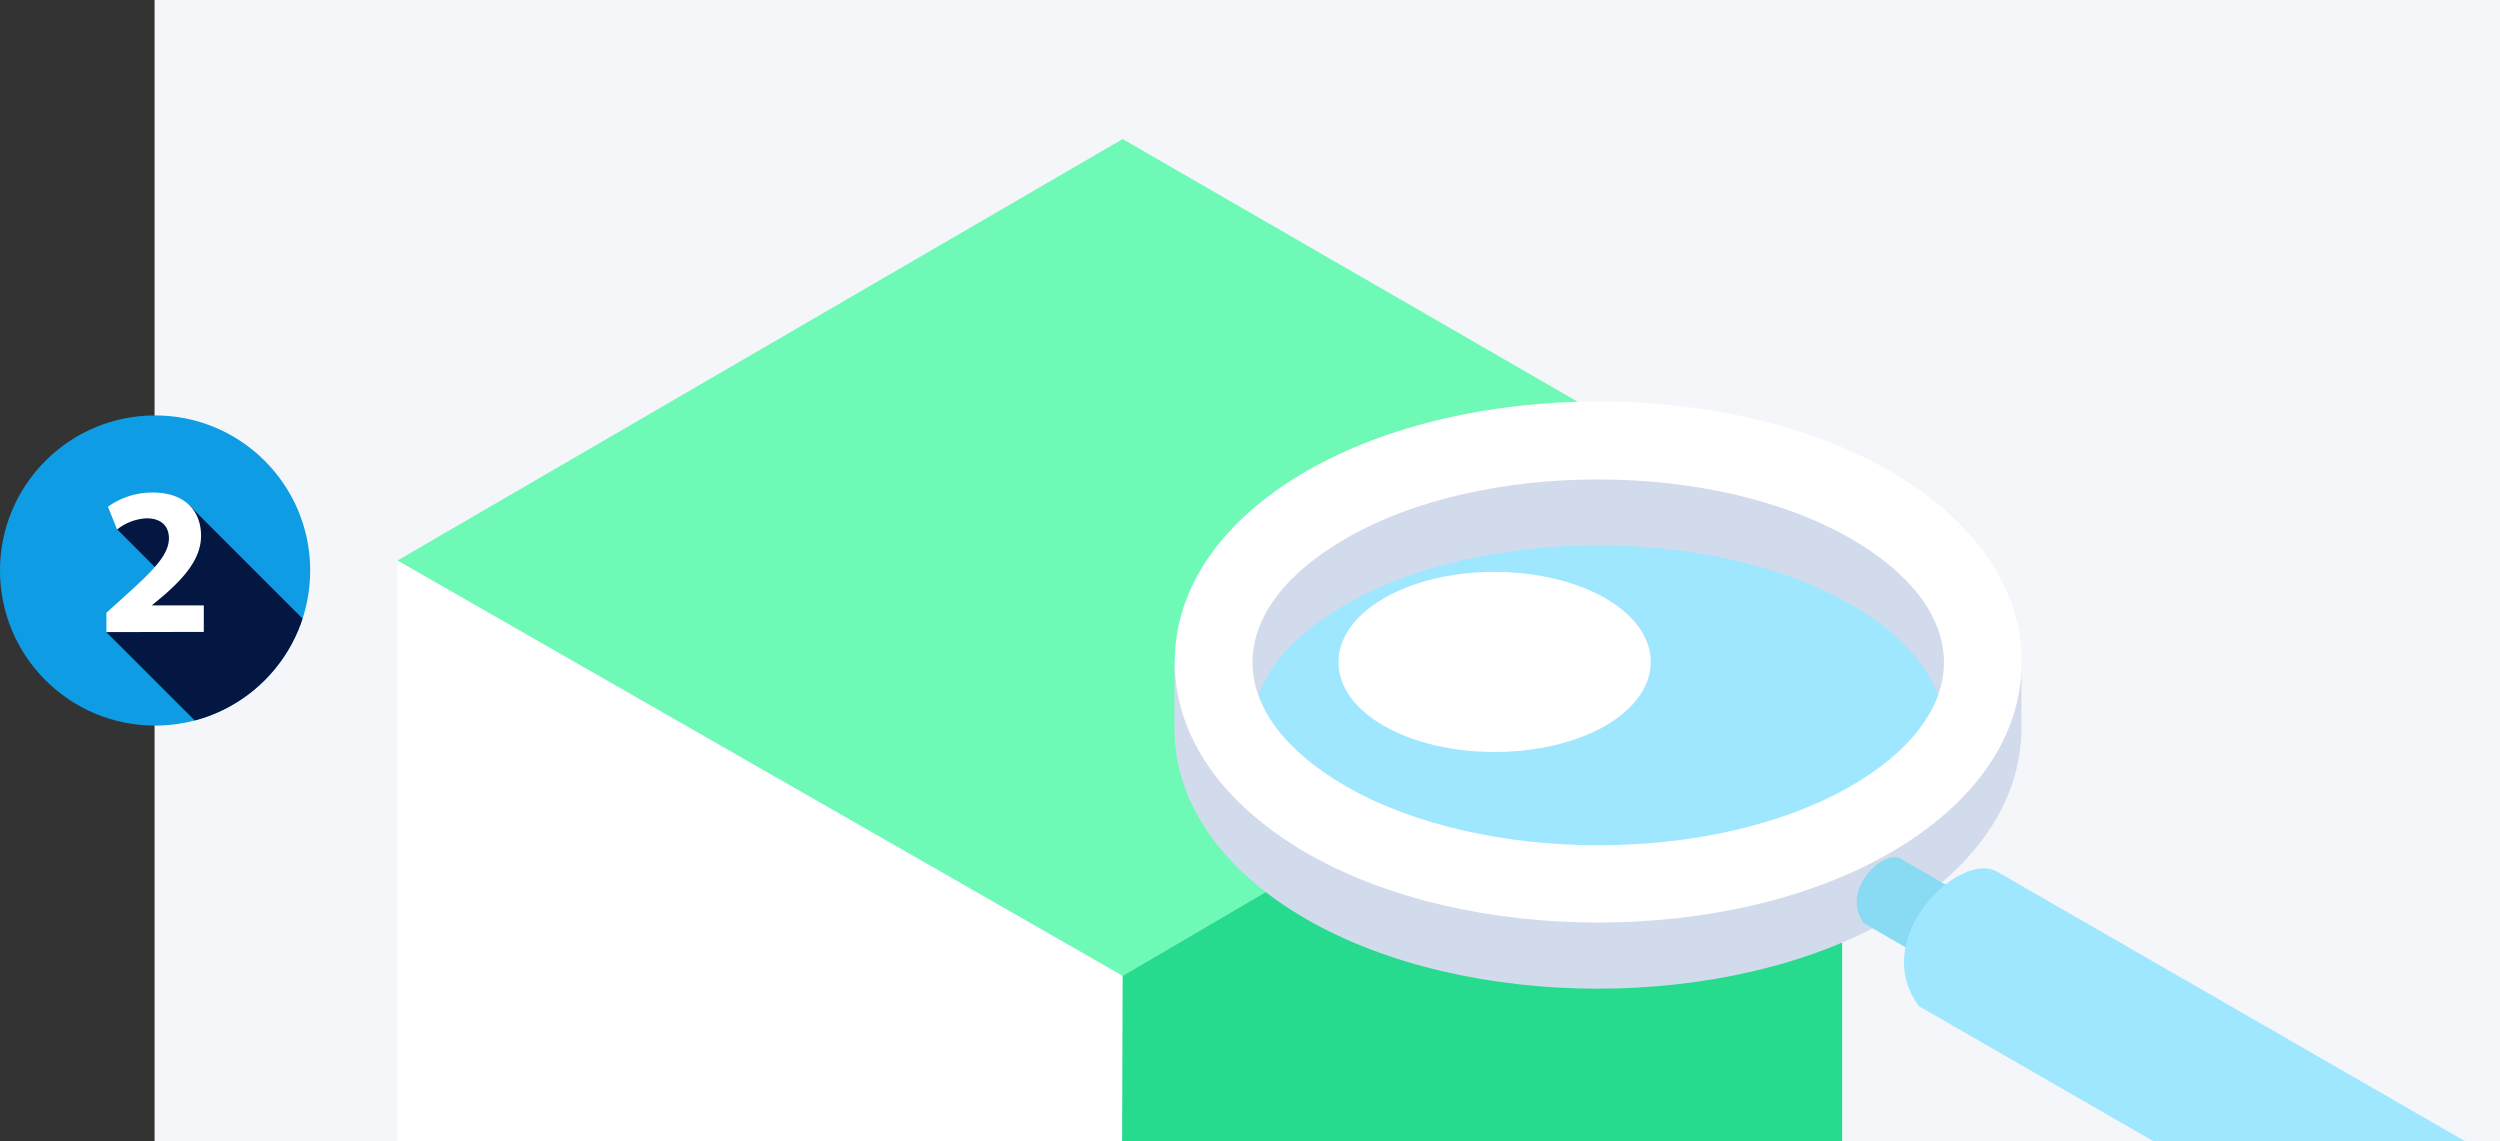 <svg xmlns="http://www.w3.org/2000/svg" xmlns:xlink="http://www.w3.org/1999/xlink" viewBox="0 0 236.63 108"><rect x="0" y="0" width="236.63" height="108" fill="#333333" stroke="none"/><defs><style>.cls-1{fill:none;}.cls-2{fill:#f5f6fa;}.cls-3{fill:#0e9de5;}.cls-4{clip-path:url(#clip-path);}.cls-5{fill:#041742;}.cls-6{fill:#fff;}.cls-7{fill:#6ef9b7;}.cls-8{fill:#26db8d;}.cls-9{fill:#9ee7ff;}.cls-10{fill:#d2dbeb;}.cls-11{fill:#88dbf2;}</style><clipPath id="clip-path"><circle class="cls-1" cx="14.68" cy="54" r="14.68"/></clipPath></defs><title>block-explorer</title><g id="Layer_2" data-name="Layer 2"><g id="Layer_1-2" data-name="Layer 1"><rect class="cls-2" x="14.63" width="222" height="108"/><circle class="cls-3" cx="14.68" cy="54" r="14.68"/><g class="cls-4"><polygon class="cls-5" points="11.09 50.1 15.84 54.86 10.06 59.83 21.99 71.75 21.91 70.45 29.84 59.75 17.95 47.86 10.91 47.86 11.09 50.1"/></g><path class="cls-6" d="M10.07,59.83V58l1.66-1.5c2.86-2.56,4.24-4,4.26-5.54,0-1.06-.62-1.9-2.12-1.9a4.86,4.86,0,0,0-2.79,1.06l-.86-2.16a7.19,7.19,0,0,1,4.25-1.34c3,0,4.56,1.72,4.56,4.08,0,2.18-1.56,3.92-3.46,5.6l-1.2,1v0h4.92v2.51Z"/><polygon class="cls-6" points="174.36 108 174.36 52.47 106.26 13.16 37.62 53.05 37.62 108 174.36 108"/><polygon class="cls-7" points="106.26 13.16 37.62 53.05 106.26 92.36 174.36 52.47 106.26 13.16"/><polygon class="cls-8" points="174.36 108 174.36 52.47 106.26 92.36 106.21 108 174.36 108"/><path class="cls-9" d="M124,50.1c15.19-9.39,40-9.39,55.23,0s15.18,24.77,0,34.17-40,9.39-55.23,0S108.85,59.5,124,50.1Z"/><path class="cls-10" d="M111.16,62.66v6.26h0c0,7,4.43,13.42,12.47,18.07,7.61,4.39,17.61,6.59,27.61,6.59s20-2.2,27.62-6.59c8-4.65,12.47-11.06,12.47-18.07V62.66l-1.19.11c-1.82-4.57-5.66-8.68-11.28-11.92-15.23-8.79-40-8.79-55.23,0-5.62,3.25-9.47,7.36-11.28,11.93Zm7.39,6.26c0-4.27,3.12-8.42,8.79-11.69,6.49-3.75,15.21-5.62,23.93-5.62s17.45,1.87,23.94,5.62c5.67,3.27,8.79,7.42,8.79,11.69s-3.12,8.42-8.79,11.69c-13,7.49-34.9,7.49-47.87,0C121.67,77.34,118.55,73.19,118.55,68.92Z"/><path class="cls-6" d="M151.93,68.71C146.17,72,136.75,72,131,68.71s-5.75-8.77,0-12.09,15.18-3.32,20.94,0S157.68,65.38,151.93,68.71Z"/><path class="cls-6" d="M123.66,80.73c-8-4.64-12.47-11.06-12.47-18.07s4.43-13.42,12.47-18.07c15.23-8.79,40-8.79,55.23,0,8,4.65,12.47,11.06,12.47,18.07s-4.43,13.43-12.47,18.07h0c-7.62,4.4-17.61,6.59-27.62,6.59S131.27,85.13,123.66,80.73ZM127.34,51c-5.67,3.27-8.79,7.42-8.79,11.69s3.12,8.42,8.79,11.7c13,7.49,34.89,7.49,47.87,0h0c5.67-3.28,8.79-7.43,8.79-11.7s-3.12-8.42-8.79-11.69c-6.49-3.75-15.21-5.62-23.94-5.62S133.83,47.22,127.34,51Z"/><path class="cls-11" d="M211.12,106.87a3.52,3.52,0,0,0,1.76-6.57l-32.94-19c-1.68-1-5.82,3-3.52,6.09l32.94,19A3.52,3.52,0,0,0,211.12,106.87Z"/><path class="cls-9" d="M203.79,108H233.3L189,82.49c-3.52-2-12.17,6.36-7.36,12.75Z"/></g></g></svg>